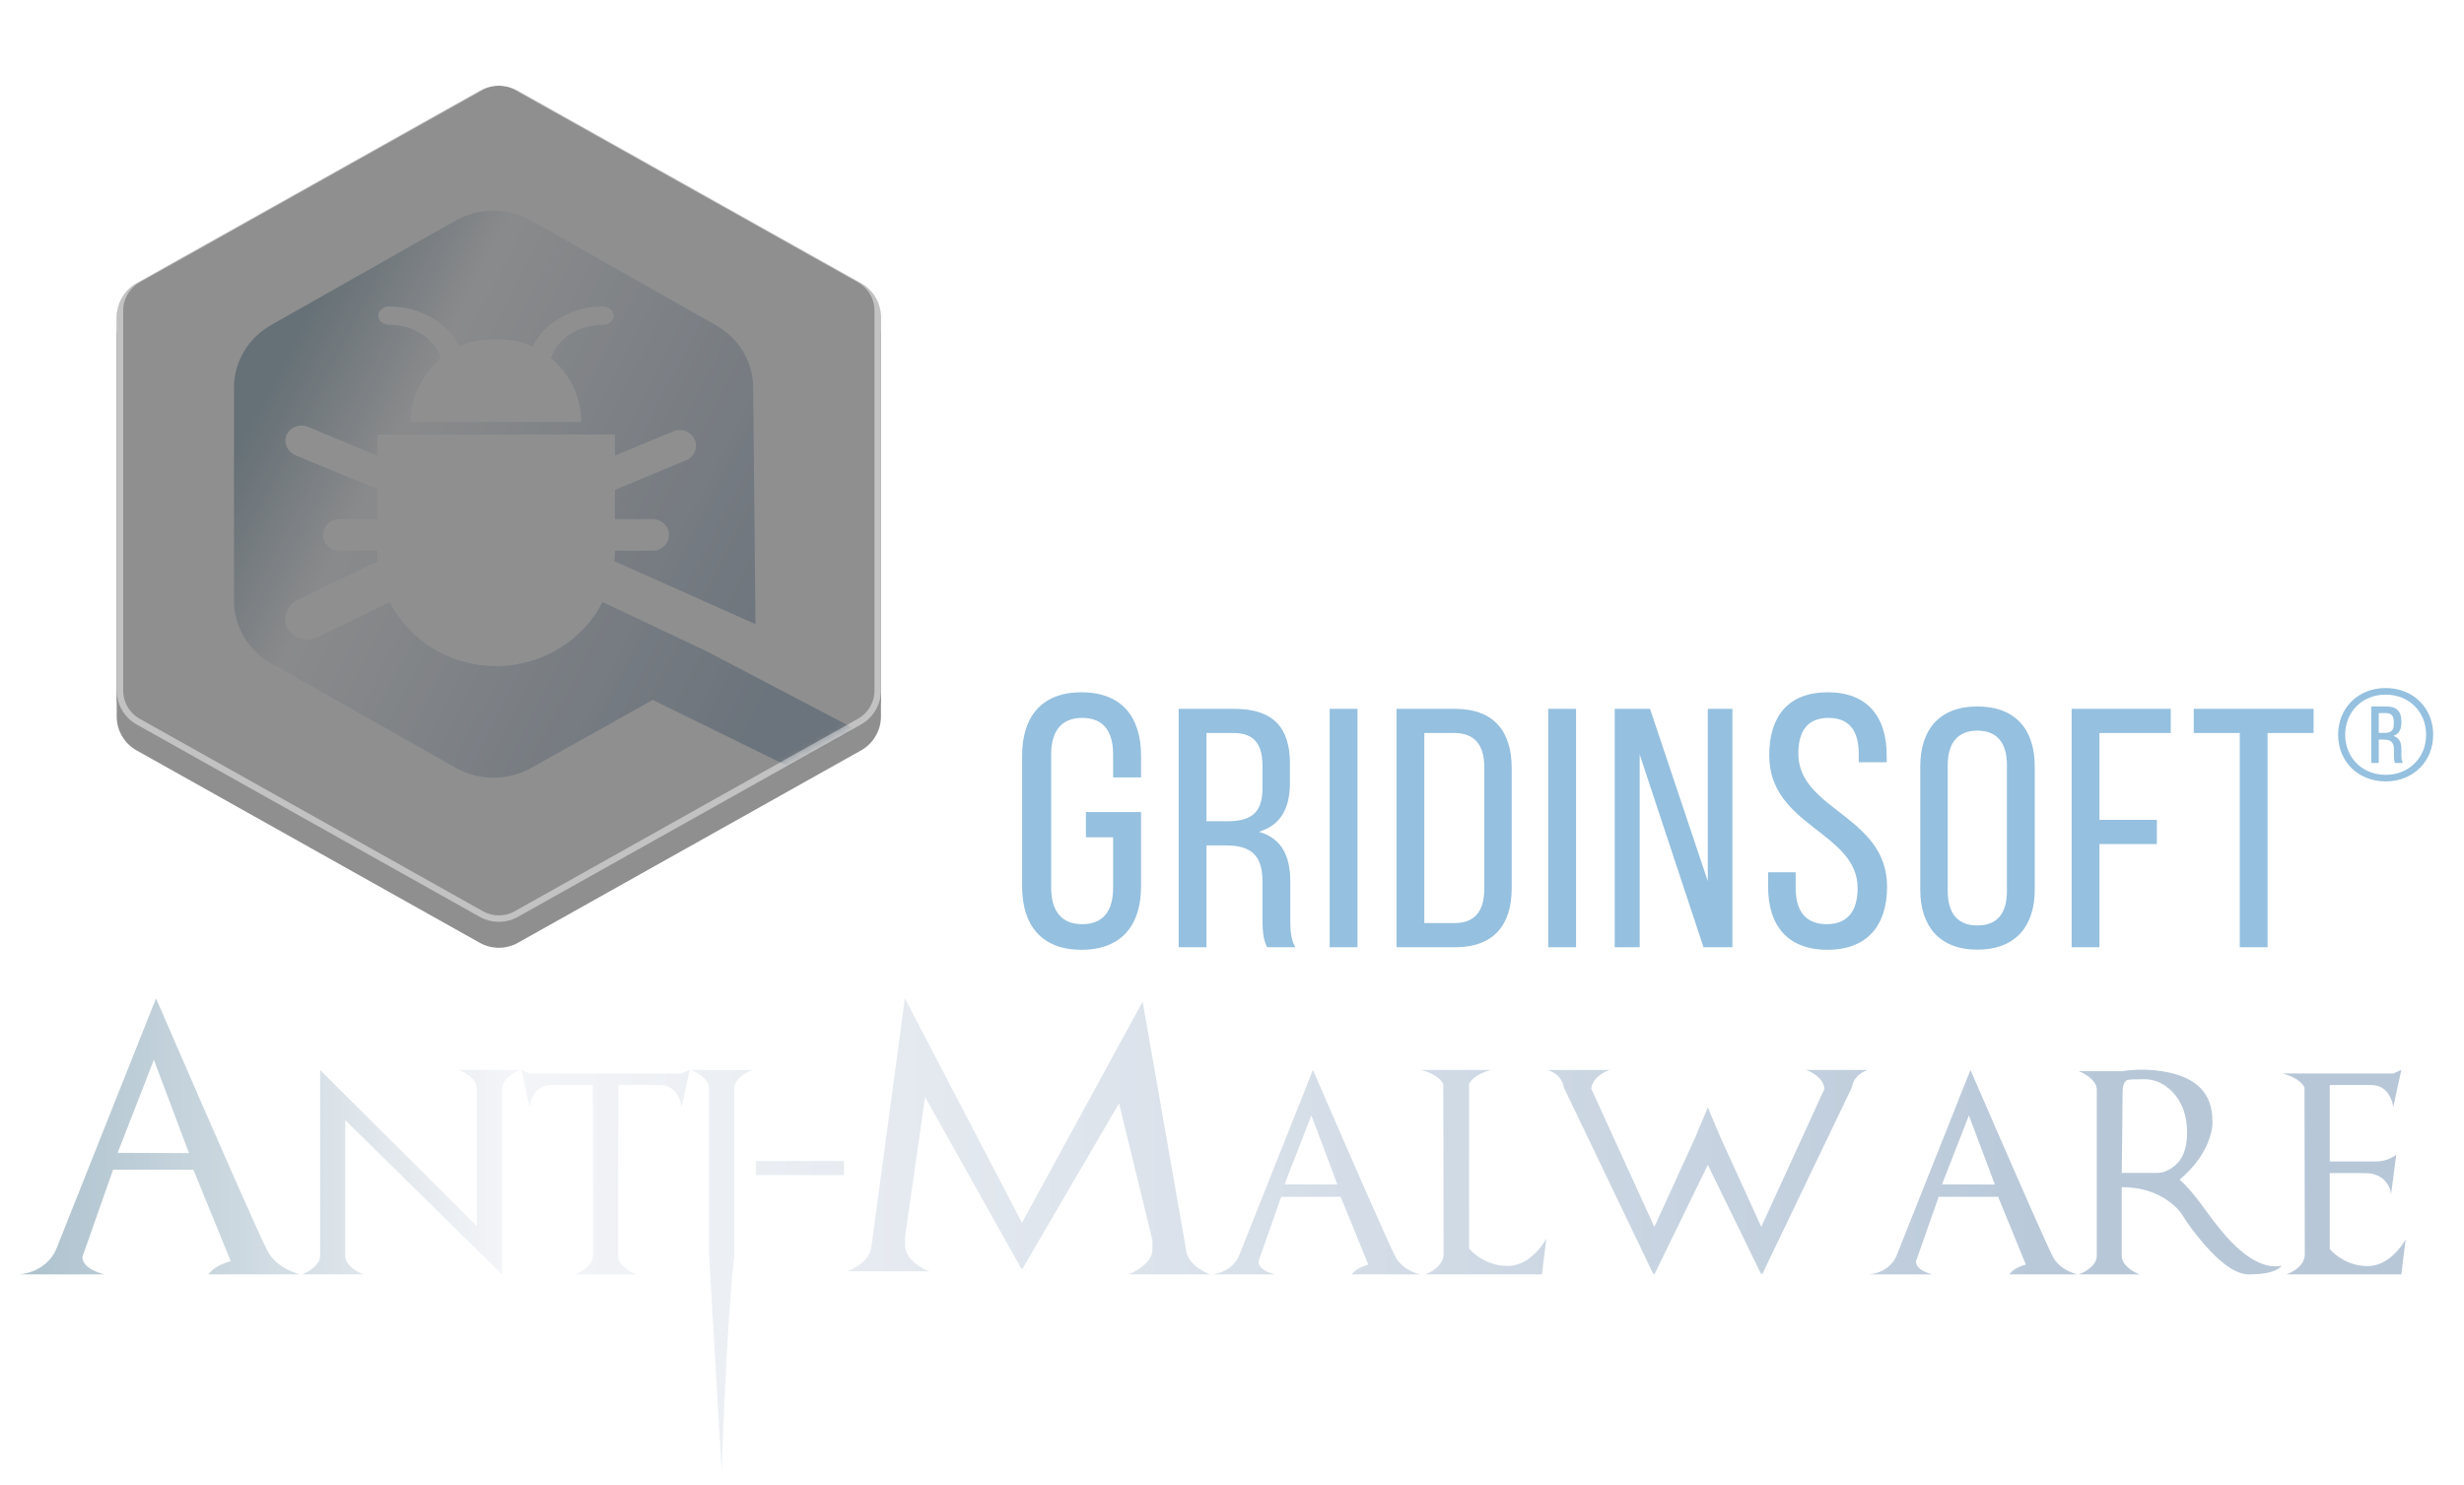 <?xml version="1.0" encoding="UTF-8"?>
<svg width="380px" height="229px" viewBox="0 0 380 229" version="1.1" xmlns="http://www.w3.org/2000/svg" xmlns:xlink="http://www.w3.org/1999/xlink">
    <!-- Generator: sketchtool 53 (72520) - https://sketchapp.com -->
    <title>956194AC-90D7-4CA5-BDC5-36A221FD6DE8</title>
    <desc>Created with sketchtool.</desc>
    <defs>
        <filter x="-3.8%" y="-14.5%" width="107.0%" height="120.1%" filterUnits="objectBoundingBox" id="filter-1">
            <feOffset dx="0" dy="2" in="SourceAlpha" result="shadowOffsetOuter1"></feOffset>
            <feGaussianBlur stdDeviation="2" in="shadowOffsetOuter1" result="shadowBlurOuter1"></feGaussianBlur>
            <feColorMatrix values="0 0 0 0 0   0 0 0 0 0   0 0 0 0 0  0 0 0 0.5 0" type="matrix" in="shadowBlurOuter1" result="shadowMatrixOuter1"></feColorMatrix>
            <feMerge>
                <feMergeNode in="shadowMatrixOuter1"></feMergeNode>
                <feMergeNode in="SourceGraphic"></feMergeNode>
            </feMerge>
        </filter>
        <linearGradient x1="0%" y1="42.647%" x2="87.584%" y2="42.647%" id="linearGradient-2">
            <stop stop-color="#ACC1CD" offset="0%"></stop>
            <stop stop-color="#F4F5F8" offset="23.546%"></stop>
            <stop stop-color="#B7C7D8" offset="100%"></stop>
        </linearGradient>
        <path d="M59.976,-1.636 L116.892,30.201 C117.524,30.555 117.915,31.222 117.915,31.947 L117.915,95.057 C117.915,95.782 117.524,96.449 116.892,96.803 L59.976,128.64 C59.37,128.979 58.63,128.979 58.024,128.64 L1.108,96.803 C0.476,96.449 0.085,95.782 0.085,95.057 L0.085,31.947 C0.085,31.222 0.476,30.555 1.108,30.201 L58.024,-1.636 C58.63,-1.976 59.37,-1.976 59.976,-1.636 Z" id="path-3"></path>
        <linearGradient x1="0%" y1="43.932%" x2="85.6%" y2="84.113%" id="linearGradient-5">
            <stop stop-color="#ACC1CD" offset="0%"></stop>
            <stop stop-color="#F4F5F8" offset="23.546%"></stop>
            <stop stop-color="#B7C7D8" offset="100%"></stop>
        </linearGradient>
        <path d="M61.865,-0.011 L114.795,29.673 C116.688,30.734 117.86,32.735 117.86,34.906 L117.86,93.516 C117.86,95.687 116.688,97.688 114.795,98.75 L61.865,128.433 C60.042,129.455 57.818,129.455 55.995,128.433 L3.065,98.75 C1.172,97.688 4.82274338e-14,95.687 4.79616347e-14,93.516 L-3.55271368e-15,34.906 C-3.81851284e-15,32.735 1.172,30.734 3.065,29.673 L55.995,-0.011 C57.818,-1.033 60.042,-1.033 61.865,-0.011 Z" id="path-6"></path>
        <filter x="-17.4%" y="-14.5%" width="134.8%" height="132.2%" filterUnits="objectBoundingBox" id="filter-7">
            <feOffset dx="0" dy="2" in="SourceAlpha" result="shadowOffsetOuter1"></feOffset>
            <feMorphology radius="1" operator="erode" in="SourceAlpha" result="shadowInner"></feMorphology>
            <feOffset dx="0" dy="2" in="shadowInner" result="shadowInner"></feOffset>
            <feComposite in="shadowOffsetOuter1" in2="shadowInner" operator="out" result="shadowOffsetOuter1"></feComposite>
            <feGaussianBlur stdDeviation="6.5" in="shadowOffsetOuter1" result="shadowBlurOuter1"></feGaussianBlur>
            <feColorMatrix values="0 0 0 0 0.298   0 0 0 0 0.416   0 0 0 0 0.573  0 0 0 1 0" type="matrix" in="shadowBlurOuter1"></feColorMatrix>
        </filter>
        <filter x="-17.4%" y="-14.5%" width="134.8%" height="132.2%" filterUnits="objectBoundingBox" id="filter-8">
            <feGaussianBlur stdDeviation="7" in="SourceAlpha" result="shadowBlurInner1"></feGaussianBlur>
            <feOffset dx="0" dy="1" in="shadowBlurInner1" result="shadowOffsetInner1"></feOffset>
            <feComposite in="shadowOffsetInner1" in2="SourceAlpha" operator="arithmetic" k2="-1" k3="1" result="shadowInnerInner1"></feComposite>
            <feColorMatrix values="0 0 0 0 1   0 0 0 0 1   0 0 0 0 1  0 0 0 0.7 0" type="matrix" in="shadowInnerInner1"></feColorMatrix>
        </filter>
    </defs>
    <g id="Page-1" stroke="none" stroke-width="1" fill="none" fill-rule="evenodd">
        <g id="AM_MALWARE_is_Coming" transform="translate(-524, -115)">
            <g id="Block1" transform="translate(-170, -1)">
                <g id="Back" transform="translate(933, 421.499) scale(-1, 1) translate(-933, -421.499) translate(0, 0.999)">
                    <g id="TEXT_LOGO" filter="url(#filter-1)" transform="translate(982.5, 233) scale(-1, 1) translate(-982.5, -233) translate(796, 126)">
                        <g id="LOGO-Copy">
                            <g id="TEXT" transform="translate(0, 92)">
                                <g id="Group" transform="translate(263.5, 21.5) rotate(90) translate(-263.5, -21.5) translate(242.5, -87.5)" fill="#95C0DF">
                                    <path d="M-69.295,98.424 C-63.005,98.424 -60.093,102.318 -60.093,108.215 L-60.093,111.553 L-64.403,111.553 L-64.403,107.992 C-64.403,104.488 -65.859,102.374 -69.179,102.374 C-72.44,102.374 -73.954,104.488 -73.954,107.992 L-73.954,128.575 C-73.954,132.08 -72.44,134.194 -69.179,134.194 C-65.859,134.194 -64.403,132.08 -64.403,128.575 L-64.403,120.787 L-68.596,120.787 L-68.596,116.893 L-60.093,116.893 L-60.093,128.353 C-60.093,134.249 -63.005,138.143 -69.295,138.143 C-75.527,138.143 -78.438,134.249 -78.438,128.353 L-78.438,108.215 C-78.438,102.318 -75.527,98.424 -69.295,98.424 Z M-54.295,100.977 L-45.715,100.977 C-39.664,100.977 -37.134,103.919 -37.134,109.383 L-37.134,112.378 C-37.134,116.423 -38.619,118.945 -41.92,119.943 C-38.399,120.942 -37.079,123.674 -37.079,127.614 L-37.079,133.341 C-37.079,134.969 -37.024,136.493 -36.309,137.754 L-40.655,137.754 C-41.15,136.703 -41.37,135.757 -41.37,133.288 L-41.37,127.509 C-41.37,123.358 -43.405,122.045 -46.98,122.045 L-50.005,122.045 L-50.005,137.754 L-54.295,137.754 L-54.295,100.977 Z M-50.005,118.315 L-46.815,118.315 C-43.405,118.315 -41.37,117.264 -41.37,113.271 L-41.37,109.751 C-41.37,106.441 -42.635,104.707 -45.825,104.707 L-50.005,104.707 L-50.005,118.315 Z M-31.006,100.977 L-26.716,100.977 L-26.716,137.754 L-31.006,137.754 L-31.006,100.977 Z M-20.698,100.977 L-11.678,100.977 C-5.682,100.977 -2.932,104.444 -2.932,110.119 L-2.932,128.665 C-2.932,134.286 -5.682,137.754 -11.678,137.754 L-20.698,137.754 L-20.698,100.977 Z M-16.408,134.024 L-11.733,134.024 C-8.652,134.024 -7.167,132.185 -7.167,128.822 L-7.167,109.908 C-7.167,106.546 -8.652,104.707 -11.788,104.707 L-16.408,104.707 L-16.408,134.024 Z M2.701,100.977 L6.991,100.977 L6.991,137.754 L2.701,137.754 L2.701,100.977 Z M16.804,108.017 L16.804,137.754 L12.954,137.754 L12.954,100.977 L18.399,100.977 L27.31,127.561 L27.31,100.977 L31.105,100.977 L31.105,137.754 L26.65,137.754 L16.804,108.017 Z M45.814,98.424 C51.987,98.424 54.899,102.263 54.899,108.159 L54.899,109.216 L50.589,109.216 L50.589,107.937 C50.589,104.432 49.191,102.374 45.93,102.374 C42.669,102.374 41.271,104.432 41.271,107.881 C41.271,116.615 54.957,117.449 54.957,128.408 C54.957,134.305 51.987,138.143 45.755,138.143 C39.524,138.143 36.612,134.305 36.612,128.408 L36.612,126.183 L40.863,126.183 L40.863,128.631 C40.863,132.135 42.377,134.194 45.639,134.194 C48.9,134.194 50.414,132.135 50.414,128.631 C50.414,119.953 36.787,119.118 36.787,108.159 C36.787,102.151 39.699,98.424 45.814,98.424 Z M60.076,128.875 L60.076,109.856 C60.076,104.234 62.991,100.609 68.876,100.609 C74.816,100.609 77.732,104.234 77.732,109.856 L77.732,128.875 C77.732,134.444 74.816,138.122 68.876,138.122 C62.991,138.122 60.076,134.444 60.076,128.875 Z M64.311,109.646 L64.311,129.085 C64.311,132.447 65.796,134.391 68.876,134.391 C72.011,134.391 73.441,132.447 73.441,129.085 L73.441,109.646 C73.441,106.336 72.011,104.339 68.876,104.339 C65.796,104.339 64.311,106.336 64.311,109.646 Z M87.71,118.104 L96.565,118.104 L96.565,121.835 L87.71,121.835 L87.71,137.754 L83.42,137.754 L83.42,100.977 L98.71,100.977 L98.71,104.707 L87.71,104.707 L87.71,118.104 Z M113.639,137.754 L109.349,137.754 L109.349,104.707 L102.253,104.707 L102.253,100.977 L120.734,100.977 L120.734,104.707 L113.639,104.707 L113.639,137.754 Z" id="GRIDINSOFT" transform="translate(21.148, 118.284) rotate(-90) translate(-21.148, -118.284) "></path>
                                    <path d="M7.834,0.379 C12.052,0.379 15.162,3.432 15.162,7.583 C15.162,11.734 12.052,14.786 7.834,14.786 C3.616,14.786 0.506,11.734 0.506,7.583 C0.506,3.432 3.616,0.379 7.834,0.379 Z M7.834,1.397 C4.234,1.397 1.592,4.042 1.592,7.583 C1.592,11.123 4.234,13.769 7.834,13.769 C11.434,13.769 14.076,11.123 14.076,7.583 C14.076,4.042 11.434,1.397 7.834,1.397 Z M5.619,3.228 L7.941,3.228 C9.56,3.228 10.263,4.022 10.263,5.507 L10.263,5.711 C10.263,6.769 9.901,7.461 9.027,7.766 C9.922,8.051 10.263,8.763 10.263,9.801 L10.263,10.737 C10.263,11.184 10.284,11.591 10.497,11.937 L9.283,11.937 C9.155,11.652 9.112,11.408 9.112,10.737 L9.112,9.801 C9.112,8.661 8.537,8.336 7.557,8.336 L6.769,8.336 L6.769,11.937 L5.619,11.937 L5.619,3.228 Z M6.769,7.298 L7.728,7.298 C8.601,7.298 9.091,6.972 9.091,5.955 L9.091,5.629 C9.091,4.734 8.772,4.246 7.877,4.246 L6.769,4.246 L6.769,7.298 Z" id="®" transform="translate(7.834, 7.583) rotate(-90) translate(-7.834, -7.583) "></path>
                                </g>
                                <path d="M15.144,72.827 L26.146,72.868 L20.733,58.481 L15.144,72.827 Z M43.329,91.58 L29.149,91.58 C29.806,90.665 30.953,89.986 32.59,89.543 L26.826,75.426 L14.443,75.426 L9.709,88.877 C9.709,89.695 10.286,90.395 11.44,90.977 C12.039,91.255 12.609,91.456 13.15,91.58 L0,91.58 C1.899,91.358 3.412,90.638 4.537,89.418 C4.829,89.113 5.063,88.815 5.238,88.524 C5.413,88.233 5.559,87.949 5.676,87.672 L21.062,49 C26.278,61.045 30.321,70.318 33.193,76.819 C36.064,83.319 37.755,87.041 38.266,87.983 C38.894,89.162 39.932,90.118 41.378,90.853 C41.744,91.033 42.087,91.182 42.408,91.3 C42.73,91.417 43.037,91.511 43.329,91.58 Z M67.731,60.039 L77.261,60.039 C76.817,60.183 76.368,60.414 75.913,60.732 C75.448,61.051 75.085,61.392 74.825,61.757 C74.566,62.121 74.436,62.519 74.436,62.95 L74.436,91.58 L74.42,91.549 L74.42,91.58 L50.246,67.786 L50.246,88.669 C50.246,89.101 50.376,89.499 50.636,89.863 C50.896,90.228 51.258,90.569 51.724,90.887 C52.178,91.206 52.627,91.437 53.071,91.58 L43.542,91.58 C43.985,91.437 44.434,91.206 44.889,90.887 C45.354,90.569 45.717,90.228 45.977,89.863 C46.237,89.499 46.366,89.101 46.366,88.669 L46.366,60.039 L70.556,84.126 L70.556,62.95 C70.556,62.519 70.426,62.121 70.166,61.757 C69.906,61.392 69.544,61.051 69.078,60.732 C68.624,60.414 68.175,60.183 67.731,60.039 Z M102.115,60.594 L103.366,60.039 L102.115,65.799 C102.061,65.235 101.883,64.665 101.58,64.09 C100.963,62.94 99.983,62.365 98.641,62.365 L92.359,62.365 L92.359,62.734 L92.326,79.059 L92.326,88.669 C92.326,89.101 92.456,89.499 92.716,89.863 C92.975,90.228 93.338,90.569 93.803,90.887 C94.258,91.206 94.707,91.437 95.151,91.58 L85.621,91.58 C86.054,91.447 86.509,91.216 86.985,90.887 C87.883,90.261 88.376,89.522 88.462,88.669 L88.462,79.059 L88.43,62.734 L88.414,62.365 L82.147,62.365 C80.805,62.365 79.82,62.94 79.192,64.09 C79.041,64.377 78.922,64.662 78.835,64.944 C78.749,65.227 78.695,65.512 78.673,65.799 L77.423,60.039 L78.673,60.594 L102.115,60.594 Z M110.233,62.95 L110.233,88.669 C109.464,95.951 108.817,107.061 108.293,122 C106.999,99.982 106.353,88.872 106.353,88.669 L106.353,62.95 C106.353,62.519 106.223,62.121 105.963,61.757 C105.703,61.392 105.341,61.051 104.875,60.732 C104.421,60.414 103.972,60.183 103.528,60.039 L113.057,60.039 C112.614,60.183 112.159,60.414 111.694,60.732 C111.239,61.051 110.882,61.392 110.622,61.757 C110.363,62.121 110.233,62.519 110.233,62.95 Z M113.561,74.085 L127.165,74.085 L127.165,76.256 L113.561,76.256 L113.561,74.085 Z M154.677,90.728 L154.633,90.769 L154.633,90.749 L154.611,90.749 L154.458,90.603 L139.664,64.219 L136.574,85.842 L136.574,87.193 C136.691,88.344 137.348,89.335 138.546,90.166 C139.16,90.596 139.766,90.908 140.365,91.102 L127.632,91.102 C127.924,91.005 128.22,90.877 128.52,90.717 C128.819,90.558 129.122,90.374 129.429,90.166 C130.043,89.737 130.507,89.279 130.821,88.794 C131.135,88.309 131.329,87.775 131.402,87.193 L136.552,49 L154.611,83.617 L173.218,49.499 L179.903,87.692 C179.99,88.815 180.648,89.806 181.875,90.665 C182.518,91.095 183.117,91.4 183.672,91.58 L170.961,91.58 C171.516,91.4 172.115,91.095 172.758,90.665 C173.372,90.236 173.854,89.778 174.205,89.293 C174.555,88.808 174.731,88.274 174.731,87.692 L174.731,86.32 L169.58,65.196 L154.677,90.728 Z M195.103,77.689 L203.253,77.719 L199.243,67.062 L195.103,77.689 Z M215.981,91.58 L205.477,91.58 C205.964,90.903 206.814,90.4 208.026,90.071 L203.756,79.614 L194.584,79.614 L191.077,89.578 C191.077,90.184 191.505,90.702 192.36,91.134 C192.803,91.339 193.225,91.488 193.626,91.58 L183.885,91.58 C185.292,91.416 186.412,90.882 187.246,89.979 C187.462,89.753 187.635,89.532 187.765,89.316 C187.895,89.101 188.003,88.89 188.09,88.685 L199.486,60.039 C203.35,68.962 206.345,75.83 208.472,80.646 C210.599,85.461 211.852,88.218 212.23,88.916 C212.696,89.789 213.464,90.497 214.536,91.041 C214.806,91.175 215.061,91.285 215.299,91.372 C215.537,91.46 215.764,91.529 215.981,91.58 Z M223.462,85.337 L223.562,62.134 C223.557,62.144 223.554,62.15 223.554,62.151 C223.57,62.127 223.568,62.129 223.562,62.134 C223.54,70.122 223.516,76.313 223.489,80.707 C223.478,82.582 223.468,84.125 223.462,85.337 L223.462,85.337 Z M223.57,62.128 C223.57,62.129 223.568,62.134 223.562,62.142 C223.557,62.149 223.554,62.152 223.554,62.151 L223.57,62.128 Z M225.121,88.931 C226.463,89.825 227.924,90.271 229.504,90.271 C231.073,90.271 232.54,89.568 233.903,88.161 C234.25,87.802 234.553,87.448 234.813,87.099 C235.072,86.75 235.294,86.4 235.478,86.051 L234.796,91.58 L216.744,91.58 C217.242,91.426 217.723,91.18 218.189,90.841 C219.152,90.143 219.633,89.337 219.633,88.423 C219.633,86.934 219.617,78.202 219.585,62.226 C219.098,61.261 217.956,60.532 216.159,60.039 L226.939,60.039 C225.315,60.481 224.19,61.179 223.562,62.134 L223.562,87.576 C223.746,87.802 223.965,88.028 224.22,88.254 C224.474,88.48 224.774,88.705 225.121,88.931 Z M262.395,70.589 L268.629,84.249 L278.37,62.95 C278.283,62.098 277.785,61.359 276.876,60.732 C276.4,60.414 275.945,60.183 275.512,60.039 L285.123,60.039 C284.788,60.111 284.414,60.286 284.003,60.563 C283.213,61.097 282.737,61.836 282.574,62.781 L268.759,91.58 L268.759,91.303 L268.629,91.58 L260.382,74.686 L252.135,91.58 L252.005,91.303 L252.005,91.58 L238.189,62.781 C238.027,61.836 237.551,61.097 236.761,60.563 C236.349,60.286 235.976,60.111 235.641,60.039 L245.268,60.039 C244.813,60.183 244.358,60.414 243.904,60.732 C242.973,61.369 242.475,62.108 242.41,62.95 L252.135,84.249 L258.385,70.589 L260.382,65.83 L262.395,70.589 Z M296.503,77.689 L304.653,77.719 L300.643,67.062 L296.503,77.689 Z M317.381,91.58 L306.877,91.58 C307.364,90.903 308.214,90.4 309.426,90.071 L305.156,79.614 L295.984,79.614 L292.477,89.578 C292.477,90.184 292.905,90.702 293.76,91.134 C294.204,91.339 294.626,91.488 295.026,91.58 L285.285,91.58 C286.692,91.416 287.813,90.882 288.646,89.979 C288.862,89.753 289.036,89.532 289.166,89.316 C289.295,89.101 289.404,88.89 289.49,88.685 L300.887,60.039 C304.751,68.962 307.746,75.83 309.873,80.646 C311.999,85.461 313.252,88.218 313.631,88.916 C314.096,89.789 314.865,90.497 315.936,91.041 C316.207,91.175 316.461,91.285 316.699,91.372 C316.937,91.46 317.165,91.529 317.381,91.58 Z M324.216,75.918 L329.768,75.918 C330.147,75.918 330.525,75.846 330.904,75.702 C331.283,75.558 331.662,75.353 332.041,75.086 C333.545,74.039 334.297,72.268 334.297,69.773 C334.297,67.062 333.523,64.927 331.976,63.366 C330.709,62.103 329.292,61.472 327.722,61.472 C326.164,61.472 325.282,61.513 325.076,61.595 C324.589,61.8 324.346,62.457 324.346,63.566 C324.346,64.388 324.335,65.825 324.313,67.878 C324.291,69.932 324.259,72.612 324.216,75.918 Z M333.145,76.965 C333.707,77.458 334.305,78.074 334.939,78.813 C335.572,79.552 336.251,80.43 336.976,81.446 C338.838,84.054 340.483,86.021 341.911,87.345 C344.455,89.686 346.771,90.651 348.86,90.24 C348.762,90.446 348.475,90.666 347.999,90.903 C347.068,91.354 345.672,91.58 343.811,91.58 C341.949,91.58 339.687,90.066 337.025,87.037 C336.354,86.267 335.734,85.507 335.166,84.758 C334.598,84.008 334.075,83.248 333.599,82.478 C333.383,82.119 333.099,81.757 332.747,81.393 C332.395,81.028 331.97,80.666 331.472,80.307 C329.481,78.849 327.062,78.12 324.216,78.12 L324.216,88.685 C324.216,89.116 324.346,89.514 324.605,89.878 C324.865,90.243 325.222,90.584 325.677,90.903 C326.142,91.221 326.591,91.447 327.024,91.58 L317.56,91.58 C317.992,91.447 318.442,91.221 318.907,90.903 C319.362,90.584 319.719,90.243 319.979,89.878 C320.238,89.514 320.368,89.116 320.368,88.685 L320.368,63.135 C320.368,62.704 320.238,62.308 319.979,61.949 C319.719,61.59 319.362,61.251 318.907,60.933 C318.452,60.614 318.003,60.383 317.56,60.24 L324.216,60.24 C326.543,59.88 328.87,59.926 331.197,60.378 C335.861,61.292 338.194,63.777 338.194,67.832 C338.269,68.561 338.112,69.501 337.723,70.651 C336.954,72.92 335.428,75.024 333.145,76.965 Z M349.022,60.594 L366.084,60.594 L367.334,60.039 L366.084,65.799 C366.03,65.235 365.852,64.665 365.549,64.09 C364.932,62.94 363.952,62.365 362.61,62.365 L356.295,62.365 L356.295,74.162 L363.243,74.162 C363.925,74.162 364.539,74.069 365.086,73.885 C365.632,73.7 366.122,73.443 366.555,73.115 L365.743,79.29 C365.733,78.736 365.543,78.176 365.175,77.612 C364.461,76.503 363.27,75.948 361.604,75.948 L356.295,75.948 L356.295,87.653 C356.641,88.084 357.15,88.526 357.821,88.978 C359.163,89.86 360.597,90.302 362.123,90.302 C363.66,90.302 365.105,89.609 366.458,88.223 C367.14,87.514 367.654,86.821 368,86.144 L367.334,91.58 L349.606,91.58 C350.061,91.426 350.532,91.185 351.019,90.856 C351.971,90.179 352.447,89.383 352.447,88.469 C352.447,87.011 352.431,78.433 352.399,62.734 C351.901,61.78 350.775,61.066 349.022,60.594 Z" id="ANTI-MALWARE-Copy" fill="url(#linearGradient-2)"></path>
                            </g>
                            <g id="AM_logo-small" transform="translate(15, 0)">
                                <g id="AM-Logo-Small-new-Copy" opacity="0.88">
                                    <mask id="mask-4" fill="white">
                                        <use xlink:href="#path-3"></use>
                                    </mask>
                                    <g id="Mask"></g>
                                    <path d="M77.494,73.901 C77.253,73.784 77.005,73.698 76.754,73.642 C76.808,73.082 76.836,72.514 76.836,71.94 L82.671,71.94 C84.051,71.94 85.171,70.853 85.171,69.513 C85.171,68.172 84.051,67.085 82.671,67.085 L76.836,67.085 L76.836,62.56 L87.823,57.989 C89.092,57.461 89.68,56.034 89.136,54.802 C88.592,53.569 87.122,52.999 85.853,53.527 L76.836,57.278 L76.836,54.035 L40.248,54.035 L40.165,57.278 L29.482,52.833 C28.212,52.305 26.742,52.876 26.199,54.108 C25.655,55.34 26.379,56.733 27.648,57.261 C35.773,60.652 39.946,62.347 40.165,62.347 L40.165,67.085 L34.331,67.085 C32.95,67.085 31.83,68.172 31.83,69.513 C31.83,70.853 32.95,71.94 34.331,71.94 L40.165,71.94 C40.165,72.514 40.193,73.082 40.248,73.642 C39.996,73.698 39.748,73.784 39.508,73.901 L27.839,79.565 C26.193,80.364 25.525,82.308 26.348,83.907 C27.172,85.506 29.174,86.154 30.821,85.354 L42.088,79.885 C45.094,85.729 51.315,89.741 58.501,89.741 C65.697,89.741 71.923,85.718 74.925,79.863 L91.003,87.474 C106.575,95.641 114.361,99.725 114.361,99.725 C114.361,99.725 110.911,101.628 104.011,105.435 L82.671,94.962 L63.899,105.465 C60.305,107.476 55.874,107.464 52.291,105.435 L23.804,89.303 C20.26,87.296 18.081,83.617 18.081,79.639 L18.081,46.807 C18.081,42.83 20.26,39.15 23.804,37.143 L52.256,21.031 C55.858,18.991 60.315,18.991 63.916,21.031 L92.43,37.178 C95.941,39.167 98.115,42.797 98.153,46.738 L98.506,83.268 L77.494,73.901 Z M71.642,52.075 C71.642,48.133 69.827,44.603 66.964,42.228 C67.964,39.271 71.172,37.107 74.976,37.107 C75.896,37.107 76.643,36.473 76.643,35.691 C76.643,34.909 75.896,34.275 74.976,34.275 C70.09,34.275 65.906,36.825 64.168,40.444 C62.399,39.602 60.597,39.337 58.494,39.337 C56.391,39.337 54.59,39.602 52.821,40.444 C51.082,36.825 46.898,34.275 42.013,34.275 C41.092,34.275 40.346,34.909 40.346,35.691 C40.346,36.473 41.092,37.107 42.013,37.107 C45.816,37.107 49.025,39.271 50.025,42.228 C47.162,44.603 45.347,48.133 45.347,52.075 L71.642,52.075 Z" id="Combined-Shape-Copy-3" fill="url(#linearGradient-5)" fill-rule="evenodd" mask="url(#mask-4)"></path>
                                </g>
                                <g id="Path-Copy-2" opacity="0.44">
                                    <use fill="black" fill-opacity="1" filter="url(#filter-7)" xlink:href="#path-6"></use>
                                    <use fill="black" fill-opacity="1" filter="url(#filter-8)" xlink:href="#path-6"></use>
                                    <path stroke-opacity="0.45" stroke="#FFFFFF" stroke-width="1" d="M61.62,0.426 C59.949,-0.512 57.911,-0.512 56.24,0.426 L3.31,30.109 C1.574,31.082 0.5,32.916 0.5,34.906 L0.5,93.516 C0.5,95.506 1.574,97.34 3.31,98.313 L56.24,127.997 C57.911,128.934 59.949,128.934 61.62,127.997 L114.55,98.313 C116.286,97.34 117.36,95.506 117.36,93.516 L117.36,34.906 C117.36,32.916 116.286,31.082 114.55,30.109 L61.62,0.426 Z" stroke-linejoin="square"></path>
                                </g>
                            </g>
                        </g>
                    </g>
                </g>
            </g>
        </g>
    </g>
</svg>